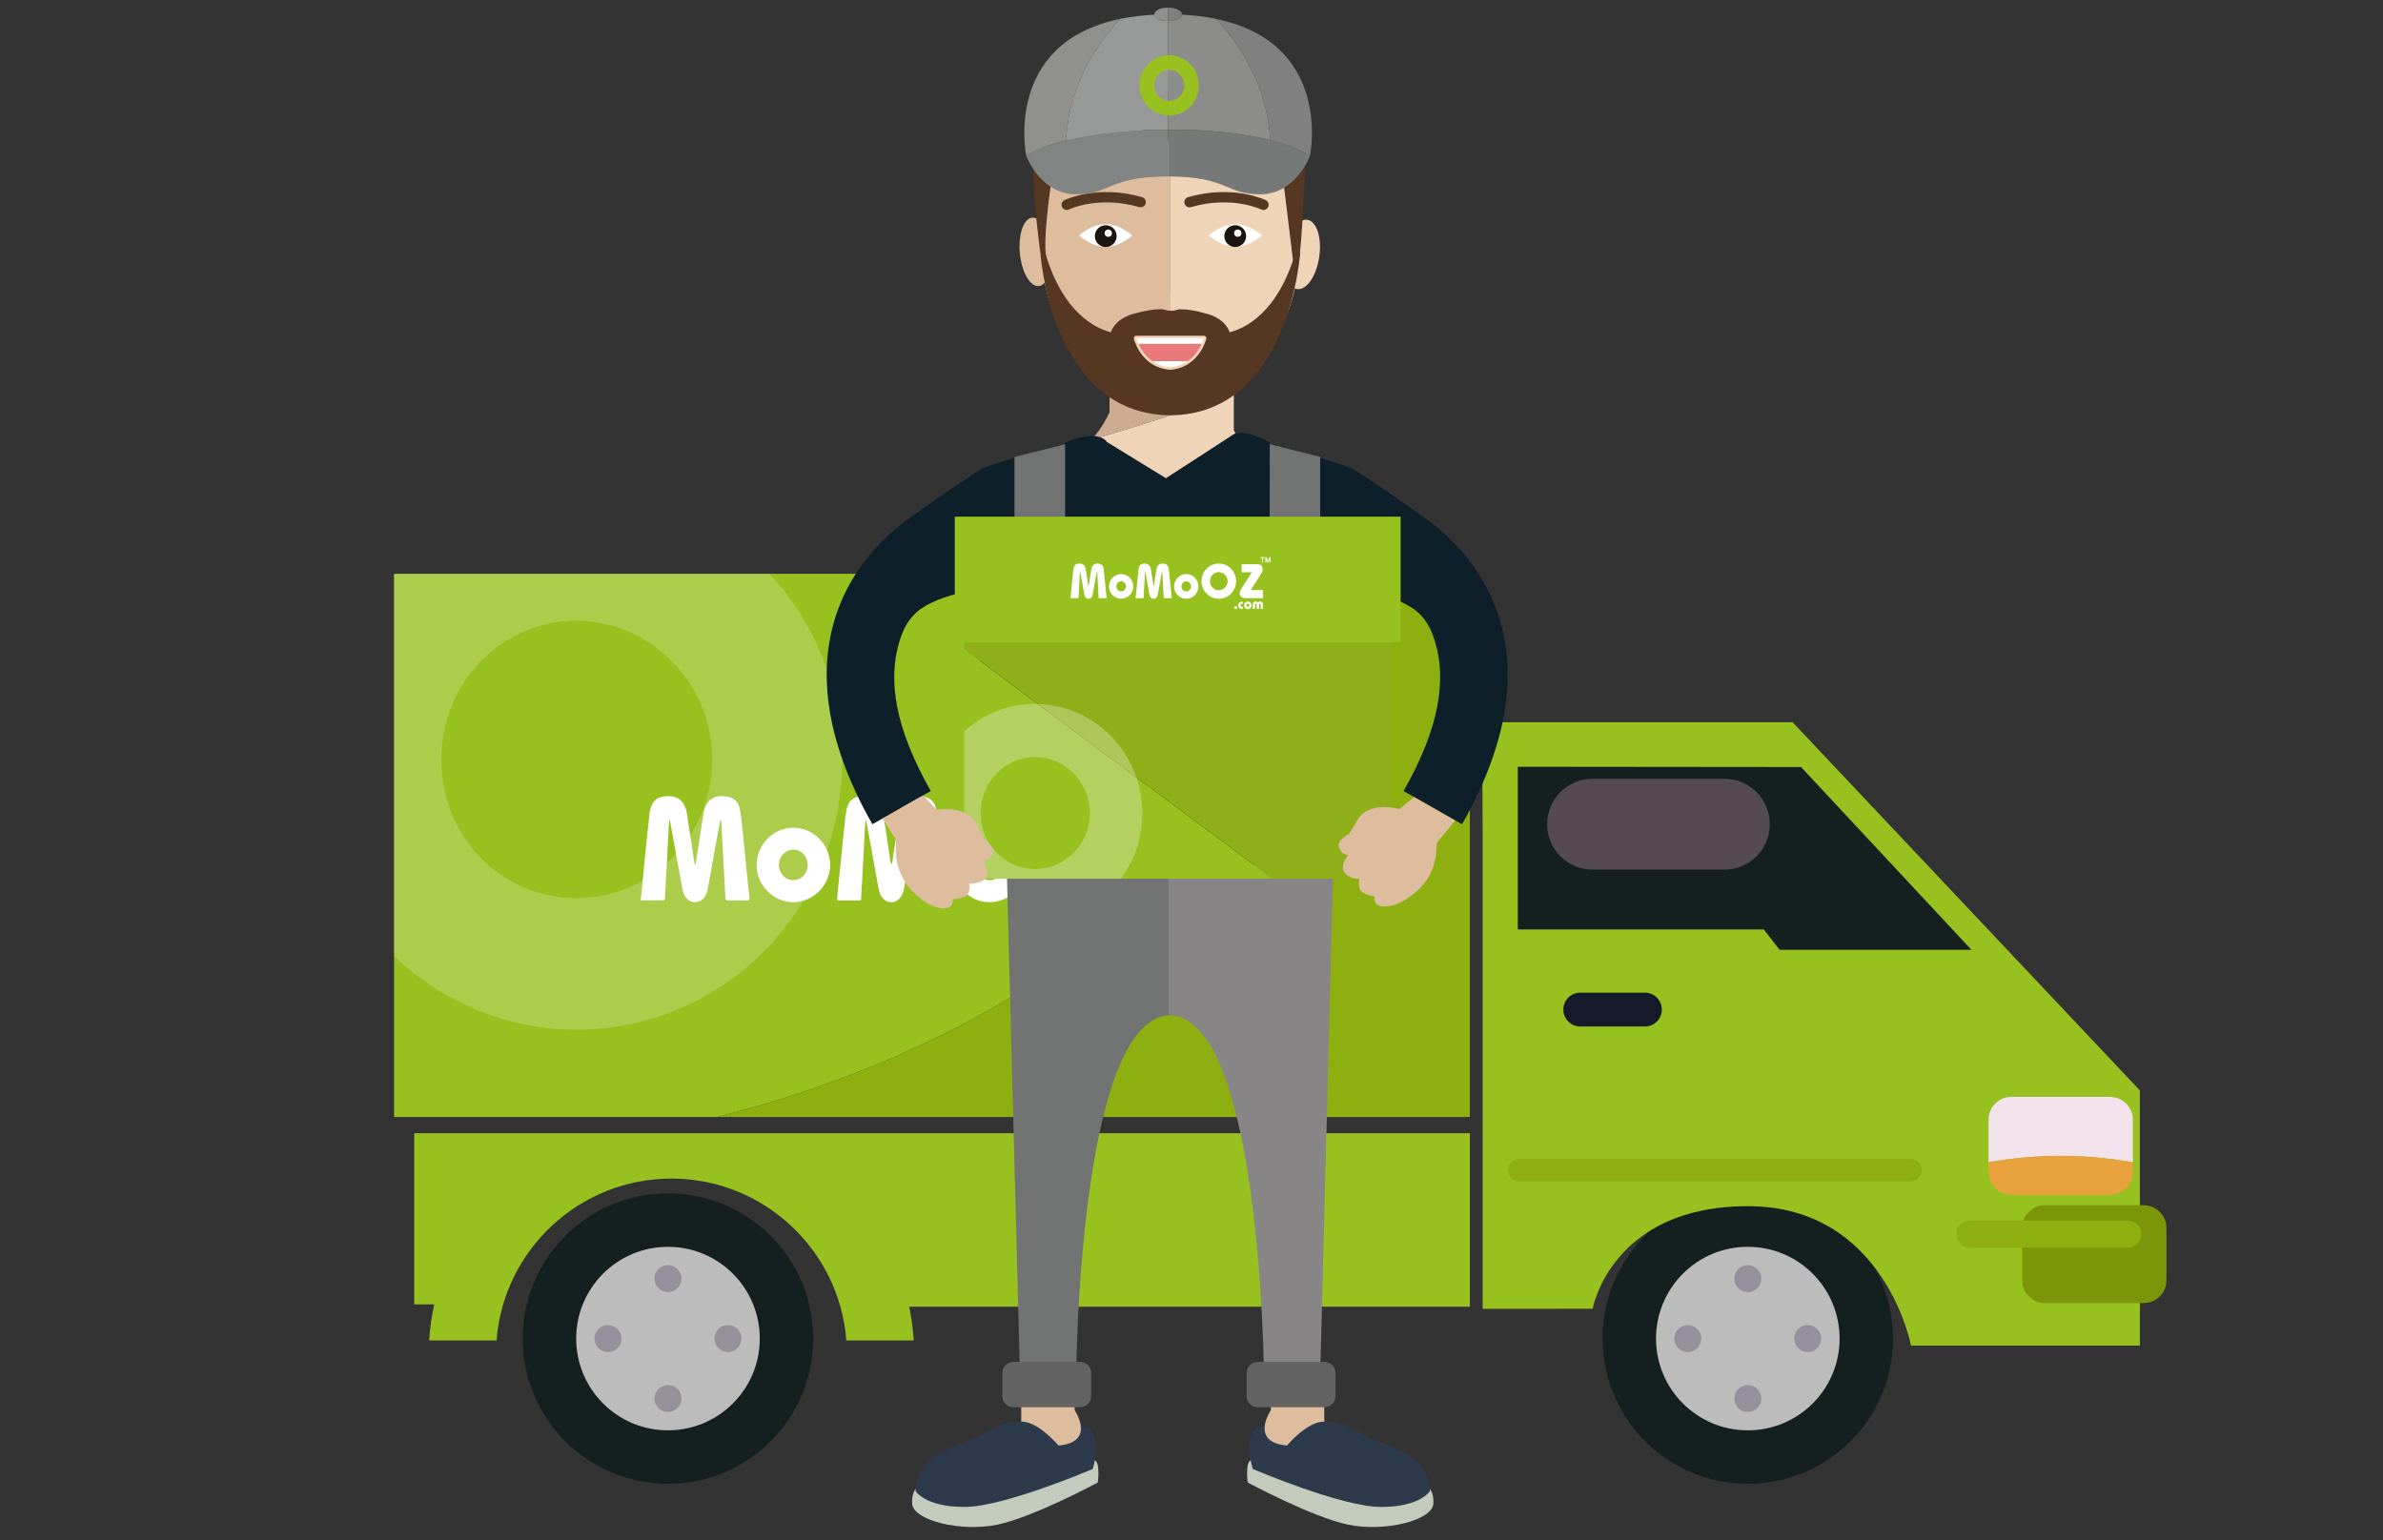 <?xml version="1.0" encoding="utf-8"?>
<!-- Generator: Adobe Illustrator 16.0.0, SVG Export Plug-In . SVG Version: 6.00 Build 0)  -->
<!DOCTYPE svg PUBLIC "-//W3C//DTD SVG 1.1//EN" "http://www.w3.org/Graphics/SVG/1.1/DTD/svg11.dtd">
<svg version="1.1" id="Layer_1" xmlns="http://www.w3.org/2000/svg" xmlns:xlink="http://www.w3.org/1999/xlink" x="0px" y="0px"
	 width="464px" height="300px" viewBox="0 0 464 300" enable-background="new 0 0 464 300" xml:space="preserve">
<rect x="0" y="0" width="464" height="300" fill="#333333" stroke="none"/>
<g>
	<g>
		<path fill="#14201F" d="M368.602,260.699c0,15.62-12.665,28.282-28.281,28.282c-15.621,0-28.281-12.662-28.281-28.282
			c0-15.618,12.66-28.285,28.281-28.285C355.937,232.414,368.602,245.081,368.602,260.699z"/>
		<circle fill="#BBBCBB" cx="340.319" cy="260.699" r="17.872"/>
		<g>
			<g>
				<path fill="#95919C" d="M342.947,249.022c0,1.448-1.176,2.63-2.632,2.63c-1.446,0-2.627-1.182-2.627-2.63
					c0-1.452,1.181-2.628,2.627-2.628C341.771,246.395,342.947,247.57,342.947,249.022z"/>
				<path fill="#95919C" d="M342.947,272.376c0,1.448-1.176,2.628-2.632,2.628c-1.446,0-2.627-1.18-2.627-2.628
					c0-1.453,1.181-2.628,2.627-2.628C341.771,269.748,342.947,270.923,342.947,272.376z"/>
			</g>
			<g>
				<path fill="#95919C" d="M351.994,263.33c-1.449,0-2.627-1.18-2.627-2.631c0-1.449,1.178-2.63,2.627-2.63
					c1.452,0,2.628,1.181,2.628,2.63C354.622,262.15,353.446,263.33,351.994,263.33z"/>
				<path fill="#95919C" d="M328.643,263.33c-1.449,0-2.631-1.18-2.631-2.631c0-1.449,1.182-2.63,2.631-2.63
					c1.452,0,2.627,1.181,2.627,2.63C331.27,262.15,330.095,263.33,328.643,263.33z"/>
			</g>
		</g>
	</g>
	<path fill="#96C11F" d="M349.042,140.656h-45.534h-14.818h-0.095l0.095,21.395v92.854h14.818v-0.014h6.603
		c0,0,3.585-19.978,30.223-19.978c26.639,0,31.762,27.149,31.762,27.149h44.568v-49.689L349.042,140.656z"/>
	<polygon fill="#14201F" points="295.533,149.33 295.533,181.023 343.433,181.023 346.508,184.979 383.86,184.979 350.683,149.384 	
		"/>
	<path fill="#151A2A" d="M323.576,196.623c0,1.821-1.474,3.296-3.295,3.296h-12.583c-1.82,0-3.296-1.475-3.296-3.296l0,0
		c0-1.819,1.476-3.295,3.296-3.295h12.583C322.103,193.328,323.576,194.804,323.576,196.623L323.576,196.623z"/>
	<path fill="#7B9609" d="M421.84,249.344c0,2.452-1.988,4.44-4.442,4.44h-19.223c-2.455,0-4.442-1.988-4.442-4.44v-10.18
		c0-2.453,1.987-4.44,4.442-4.44h19.223c2.454,0,4.442,1.987,4.442,4.44V249.344z"/>
	<g>
		<path fill="#F1E2EB" d="M415.295,226.36v-8.29c0-2.452-1.988-4.439-4.443-4.439h-19.221c-2.455,0-4.443,1.987-4.443,4.439v8.29
			c4.514-0.785,9.203-1.244,14.056-1.244C406.094,225.116,410.783,225.575,415.295,226.36z"/>
		<path fill="#E7A13D" d="M391.631,232.691h19.221c2.455,0,4.443-1.988,4.443-4.441v-1.89c-4.512-0.785-9.201-1.244-14.052-1.244
			c-4.853,0-9.542,0.459-14.056,1.244v1.89C387.188,230.703,389.176,232.691,391.631,232.691z"/>
	</g>
	<path fill="#544A4F" d="M344.604,160.519c0,4.888-3.964,8.852-8.853,8.852h-25.654c-4.888,0-8.852-3.964-8.852-8.852l0,0
		c0-4.888,3.964-8.851,8.852-8.851h25.654C340.641,151.668,344.604,155.631,344.604,160.519L344.604,160.519z"/>
	<path fill="#8DAF10" d="M416.966,240.35c0,1.456-1.181,2.639-2.636,2.639h-30.761c-1.456,0-2.638-1.183-2.638-2.639l0,0
		c0-1.456,1.182-2.636,2.638-2.636h30.761C415.785,237.714,416.966,238.894,416.966,240.35L416.966,240.35z"/>
	<path fill="#8DAF10" d="M374.192,227.899c0,1.213-0.983,2.195-2.196,2.195h-76.17c-1.213,0-2.196-0.982-2.196-2.195l0,0
		c0-1.215,0.983-2.197,2.196-2.197h76.17C373.209,225.702,374.192,226.685,374.192,227.899L374.192,227.899z"/>
	<g>
		<circle fill="#14201F" cx="130.064" cy="260.699" r="28.282"/>
		<circle fill="#BBBCBB" cx="130.063" cy="260.699" r="17.872"/>
		<g>
			<g>
				<path fill="#95919C" d="M132.692,249.022c0,1.448-1.176,2.63-2.631,2.63c-1.449,0-2.628-1.182-2.628-2.63
					c0-1.452,1.179-2.628,2.628-2.628C131.516,246.395,132.692,247.57,132.692,249.022z"/>
				<path fill="#95919C" d="M132.692,272.376c0,1.448-1.176,2.628-2.631,2.628c-1.449,0-2.628-1.18-2.628-2.628
					c0-1.453,1.179-2.628,2.628-2.628C131.516,269.748,132.692,270.923,132.692,272.376z"/>
			</g>
			<g>
				<path fill="#95919C" d="M141.739,263.33c-1.449,0-2.628-1.18-2.628-2.631c0-1.449,1.179-2.63,2.628-2.63
					c1.452,0,2.628,1.181,2.628,2.63C144.367,262.15,143.19,263.33,141.739,263.33z"/>
				<path fill="#95919C" d="M118.386,263.33c-1.449,0-2.63-1.18-2.63-2.631c0-1.449,1.181-2.63,2.63-2.63
					c1.453,0,2.628,1.181,2.628,2.63C121.014,262.15,119.839,263.33,118.386,263.33z"/>
			</g>
		</g>
	</g>
	<path fill="#96C11F" d="M286.2,220.705H80.646v33.335h3.896c-0.479,2.291-0.843,4.623-0.976,7.02h13.115
		c1.354-17.605,16.114-31.52,34.058-31.52c17.945,0,32.702,13.914,34.056,31.52h13.117c-0.123-2.238-0.456-4.419-0.882-6.564H286.2
		V220.705z"/>
	<g>
		<path fill="#8DAF10" d="M286.2,111.753h-17.169c-7.814,19.873-39.273,83.169-129.445,105.795H286.2V111.753z"/>
		<path fill="#96C11F" d="M269.031,111.753H76.727v105.795h62.859C229.758,194.922,261.217,131.626,269.031,111.753z"/>
		<g>
			<defs>
				<path id="SVGID_1_" d="M269.031,111.753H76.727v105.795h62.859C229.758,194.922,261.217,131.626,269.031,111.753z"/>
			</defs>
			<clipPath id="SVGID_2_">
				<use xlink:href="#SVGID_1_"  overflow="visible"/>
			</clipPath>
			<path opacity="0.2" clip-path="url(#SVGID_2_)" fill="#FFFFFD" d="M163.971,148.046c0.042,28.965-23.1,52.483-51.666,52.502
				c-28.329,0.02-51.871-23.52-51.894-51.89c-0.03-29.439,23.017-53.374,51.405-53.386
				C140.815,95.258,163.934,118.65,163.971,148.046z M85.942,147.846c-0.023,15.116,11.608,27.084,26.317,27.09
				c14.523,0.003,26.375-12.059,26.425-26.885c0.049-14.884-11.883-27.137-26.445-27.155
				C97.713,120.881,85.965,132.921,85.942,147.846z"/>
		</g>
	</g>
	<g>
		<g>
			<g>
				<path fill="#FFFFFF" d="M237.282,154.318v-2.565h-0.955v-0.344h2.306v0.344h-0.964v2.565H237.282z"/>
				<path fill="#FFFFFF" d="M237.752,154.401h-0.549v-2.567h-0.96v-0.509h2.469v0.509h-0.96V154.401z M237.365,154.235h0.221v-2.565
					h0.963v-0.178h-2.14v0.178h0.956V154.235z"/>
			</g>
			<g>
				<path fill="#FFFFFF" d="M239.237,154.318v-2.909h0.58l0.688,2.059c0.064,0.193,0.11,0.337,0.141,0.431
					c0.029-0.105,0.084-0.261,0.154-0.464l0.695-2.025h0.52v2.909h-0.371v-2.436l-0.844,2.436h-0.35l-0.842-2.477v2.477H239.237z"/>
				<path fill="#FFFFFF" d="M242.098,154.401h-0.534v-2.028l-0.707,2.028h-0.465l-0.699-2.061v2.061h-0.535v-3.076h0.722l0.018,0.06
					l0.688,2.059c0.021,0.068,0.044,0.131,0.062,0.188c0.021-0.065,0.047-0.142,0.076-0.225l0.715-2.081h0.66V154.401z
					 M241.725,154.235h0.207v-2.743h-0.207V154.235z M240.51,154.235h0.229l0.956-2.743h-0.141l-0.676,1.967
					c-0.07,0.206-0.121,0.36-0.153,0.466l-0.079,0.254l-0.08-0.256c-0.029-0.096-0.076-0.238-0.14-0.428l-0.669-2.004h-0.182
					L240.51,154.235z M239.321,154.235h0.208v-2.743h-0.208V154.235z"/>
			</g>
		</g>
		<g>
			<path fill="#FFFFFF" d="M184.159,175.367c-1.527,0-2.979,0.006-4.43-0.016c-0.098-0.003-0.262-0.229-0.271-0.359
				c-0.079-1.084-0.13-2.173-0.189-3.261c-0.179-3.264-0.361-6.523-0.538-9.786c-0.047-0.859-0.083-1.719-0.212-2.583
				c-0.198,1.085-0.398,2.172-0.595,3.258c-0.64,3.553-1.268,7.107-1.933,10.655c-0.089,0.479-0.305,0.959-0.569,1.368
				c-0.941,1.458-2.8,1.433-3.769-0.013c-0.507-0.756-0.597-1.636-0.752-2.495c-0.566-3.104-1.128-6.211-1.691-9.318
				c-0.164-0.906-0.324-1.813-0.491-2.72c-0.025-0.138-0.071-0.272-0.206-0.396c-0.036,0.532-0.081,1.066-0.109,1.601
				c-0.104,1.994-0.192,3.99-0.302,5.983c-0.141,2.583-0.298,5.164-0.438,7.747c-0.014,0.26-0.114,0.341-0.358,0.34
				c-1.317-0.005-2.636-0.01-3.952,0.003c-0.37,0.005-0.384-0.196-0.358-0.463c0.101-1.01,0.199-2.017,0.3-3.024
				c0.171-1.699,0.344-3.399,0.517-5.1c0.2-1.97,0.394-3.94,0.604-5.91c0.106-1.006,0.198-2.018,0.375-3.013
				c0.41-2.295,1.83-2.979,4.141-2.757c1.67,0.159,2.667,1.261,2.982,3.113c0.367,2.159,0.676,4.329,1.006,6.494
				c0.164,1.075,0.317,2.152,0.479,3.228c0.019,0.13,0.075,0.253,0.224,0.394c0.057-0.262,0.125-0.519,0.167-0.783
				c0.461-3.03,0.907-6.063,1.387-9.091c0.084-0.53,0.25-1.064,0.473-1.553c0.619-1.363,1.946-2.021,3.573-1.835
				c1.812,0.207,2.601,0.82,3.03,2.376c0.093,0.334,0.169,0.678,0.206,1.021c0.254,2.421,0.494,4.843,0.741,7.265
				c0.232,2.27,0.47,4.541,0.7,6.813C183.993,173.464,184.069,174.38,184.159,175.367z"/>
			<path fill="#FFFFFF" d="M135.448,168.322c0.124-0.803,0.248-1.604,0.371-2.404c0.393-2.555,0.781-5.106,1.179-7.658
				c0.044-0.282,0.122-0.563,0.214-0.833c0.608-1.747,2.01-2.595,3.865-2.345c0.224,0.03,0.45,0.055,0.673,0.099
				c1.236,0.238,1.993,1.013,2.256,2.206c0.223,1.014,0.347,2.054,0.462,3.087c0.226,2.029,0.417,4.061,0.619,6.093
				c0.195,1.972,0.382,3.942,0.577,5.914c0.078,0.782,0.157,1.563,0.259,2.343c0.052,0.402-0.047,0.568-0.494,0.556
				c-1.226-0.027-2.453-0.021-3.679-0.001c-0.375,0.007-0.49-0.118-0.508-0.484c-0.1-2.086-0.224-4.167-0.337-6.253
				c-0.157-2.899-0.312-5.798-0.471-8.698c-0.006-0.097-0.037-0.192-0.169-0.299c-0.108,0.561-0.222,1.121-0.324,1.683
				c-0.688,3.789-1.378,7.577-2.055,11.369c-0.139,0.78-0.31,1.537-0.83,2.172c-0.936,1.141-2.53,1.13-3.455-0.017
				c-0.579-0.718-0.715-1.582-0.872-2.446c-0.754-4.177-1.511-8.351-2.268-12.525c-0.012-0.069-0.03-0.137-0.128-0.205
				c-0.033,0.273-0.083,0.547-0.097,0.821c-0.105,1.995-0.199,3.988-0.304,5.981c-0.149,2.84-0.303,5.682-0.469,8.518
				c-0.008,0.129-0.151,0.351-0.234,0.354c-1.479,0.021-2.958,0.016-4.48,0.016c0.101-1.044,0.196-2.031,0.295-3.021
				c0.167-1.668,0.336-3.339,0.504-5.008c0.17-1.685,0.34-3.369,0.511-5.054c0.129-1.263,0.255-2.526,0.399-3.786
				c0.043-0.373,0.12-0.747,0.225-1.107c0.456-1.552,1.368-2.223,3.12-2.322c2.23-0.125,3.593,1.056,3.95,3.413
				c0.48,3.168,0.964,6.332,1.448,9.497c0.019,0.122,0.062,0.241,0.089,0.361C135.344,168.332,135.396,168.327,135.448,168.322z"/>
			<path fill="#FFFFFF" d="M221.94,165.413c0.008,5.685-4.532,10.298-10.138,10.303c-5.558,0.003-10.178-4.616-10.182-10.183
				c-0.006-5.776,4.517-10.473,10.086-10.476C217.396,155.055,221.933,159.645,221.94,165.413z M206.629,165.374
				c-0.005,2.966,2.277,5.314,5.164,5.314c2.85,0.001,5.174-2.366,5.185-5.274c0.009-2.921-2.331-5.325-5.188-5.329
				C208.939,160.082,206.634,162.445,206.629,165.374z"/>
			<path fill="#FFFFFF" d="M230.638,170.606c0.816,0,1.51,0,2.203,0c1.453,0,2.907,0.016,4.358-0.009
				c0.43-0.007,0.537,0.134,0.529,0.548c-0.025,1.256-0.018,2.512-0.002,3.769c0.002,0.316-0.062,0.464-0.421,0.461
				c-3.437-0.014-6.873,0.022-10.31-0.033c-2.286-0.036-3.562-2.055-2.674-4.172c0.313-0.746,0.76-1.444,1.197-2.13
				c1.789-2.806,3.599-5.599,5.4-8.396c0.079-0.123,0.142-0.258,0.248-0.448c-0.216-0.012-0.373-0.028-0.529-0.028
				c-1.683-0.001-3.361-0.009-5.043,0.006c-0.33,0.003-0.449-0.082-0.445-0.431c0.019-1.302,0.019-2.604,0-3.905
				c-0.005-0.352,0.119-0.432,0.447-0.43c2.907,0.014,5.814,0.003,8.721,0.022c0.446,0.002,0.909,0.072,1.339,0.198
				c1.457,0.424,1.936,1.504,1.845,3.08c-0.049,0.839-0.436,1.565-0.87,2.264c-1.877,2.999-3.754,6.001-5.628,9.002
				C230.893,170.149,230.797,170.332,230.638,170.606z"/>
			<path fill="#FFFFFF" d="M192.683,161.211c3.709-0.099,7.198,3.248,7.157,7.278c-0.042,3.94-3.275,7.233-7.178,7.227
				c-3.882-0.008-7.137-3.33-7.136-7.271C185.526,164.315,189.075,161.111,192.683,161.211z M189.907,168.465
				c0.001,1.691,1.188,2.952,2.778,2.951c1.571,0,2.815-1.299,2.816-2.946c0.002-1.651-1.289-3.017-2.835-2.999
				C191.102,165.486,189.907,166.786,189.907,168.465z"/>
			<path fill="#FFFFFF" d="M147.337,168.465c0-4.008,3.205-7.255,7.162-7.254c3.883,0.001,7.146,3.316,7.145,7.259
				c-0.002,3.921-3.296,7.238-7.17,7.248C150.481,175.728,147.225,172.184,147.337,168.465z M157.27,168.486
				c0.005-1.689-1.242-3.033-2.799-3.017c-1.555,0.014-2.807,1.341-2.809,2.974c0,1.653,1.233,2.97,2.79,2.972
				C156.034,171.421,157.265,170.142,157.27,168.486z"/>
			<path fill="#FFFFFF" d="M234.734,177.887c0.535-0.484,1.115-0.695,1.811-0.477c0.719,0.225,1.168,0.793,1.174,1.539
				c0.005,0.757-0.012,1.514,0.008,2.271c0.006,0.301-0.071,0.438-0.401,0.433c-1.198-0.02-0.96,0.102-0.982-0.942
				c-0.011-0.515-0.007-1.028-0.003-1.543c0.003-0.304-0.127-0.507-0.436-0.526c-0.314-0.019-0.479,0.188-0.488,0.478
				c-0.023,0.681-0.037,1.36-0.02,2.042c0.01,0.376-0.119,0.503-0.496,0.494c-1.014-0.025-0.83,0.066-0.844-0.851
				c-0.01-0.514,0-1.028-0.004-1.542c-0.004-0.337-0.114-0.628-0.504-0.616c-0.356,0.009-0.464,0.286-0.464,0.607
				c0,0.666-0.013,1.331,0.006,1.995c0.007,0.295-0.092,0.405-0.389,0.402c-1.232-0.012-0.976,0.088-0.992-0.928
				c-0.012-0.649-0.059-1.308,0.029-1.946c0.179-1.289,1.59-1.865,2.661-1.128C234.498,177.717,234.596,177.788,234.734,177.887z"/>
			<path fill="#FFFFFF" d="M231.002,179.555c0,1.209-0.968,2.215-2.152,2.236c-1.153,0.021-2.229-1.063-2.231-2.244
				c-0.001-1.191,1.046-2.231,2.237-2.224C230.035,177.331,231.002,178.337,231.002,179.555z M229.701,179.551
				c0-0.513-0.376-0.921-0.858-0.931c-0.468-0.013-0.877,0.407-0.887,0.908c-0.013,0.512,0.413,0.971,0.889,0.958
				C229.32,180.477,229.702,180.06,229.701,179.551z"/>
			<path fill="#FFFFFF" d="M225.269,181.648c-1.28-0.015-2.107-0.834-2.111-2.088c-0.002-1.255,0.87-2.13,2.137-2.14
				c0.135-0.001,0.287-0.037,0.404,0.01c0.119,0.052,0.229,0.17,0.298,0.289c0.043,0.078-0.004,0.208,0.011,0.312
				c0.058,0.438-0.063,0.644-0.573,0.639c-0.636-0.008-0.919,0.346-0.896,0.938c0.019,0.54,0.318,0.801,0.92,0.811
				c0.55,0.007,0.522,0.01,0.556,0.684c0.022,0.446-0.135,0.61-0.563,0.546C225.392,181.639,225.33,181.648,225.269,181.648z"/>
			<path fill="#FFFFFF" d="M222.571,180.897c0.001,0.485-0.366,0.877-0.838,0.891c-0.484,0.014-0.878-0.396-0.873-0.903
				c0.006-0.503,0.357-0.845,0.862-0.844C222.229,180.045,222.569,180.387,222.571,180.897z"/>
		</g>
	</g>
</g>
<g>
	<g>
		<path fill="#727373" d="M195.904,164.478l2.699,103.437h10.947c0,0,0.39-70.203,18.49-70.203V160.58L195.904,164.478z"/>
		<path fill="#888586" d="M259.714,164.478l-2.658,103.437h-10.946c0,0-0.475-70.203-18.575-70.203V160.58L259.714,164.478z"/>
		<g>
			<path fill="#CCAC91" d="M240.244,74.698h-24.204v5.722h-0.082c-0.87,1.932-2.044,3.694-3.458,5.234
				c4.081-1.173,23.986-6.99,27.744-9.832V74.698z"/>
			<path fill="#EFD4B7" d="M240.244,83.845v-8.022c-3.758,2.841-23.664,8.659-27.744,9.832c-1.609,1.755-3.529,3.221-5.677,4.303
				c2.367,3.376-0.287,10.372,3.4,12.275l2.565,5.031l2.071,3.65l14.009,20.421l11.345-22.097l2.763-2.565l1.38-3.551l3.157-3.552
				c3.313-1.89-1.108-6.567,1.062-9.687C245.123,88.225,242.229,87.094,240.244,83.845z"/>
		</g>
		<path fill="#C3CBBC" d="M179.412,289.221c0,0-1.971,0.33-1.807,3.615c0.164,3.287,9.53,5.588,16.596,4.108
			c7.065-1.479,19.553-8.215,19.553-8.215s0.493-3.617-0.493-4.273C212.275,283.799,179.412,289.221,179.412,289.221z"/>
		<path fill="#2D3A4C" d="M198.846,276.897c0,0-2.839-0.492-7.111,2.301c-4.271,2.794-12.816,2.792-13.474,11.174
			c0,0,1.808,3.122,9.531,3.122c7.722,0,24.976-7.396,24.976-7.396s2.465-7.721-2.136-8.543L198.846,276.897z"/>
		<path fill="#DEBC9E" d="M209.258,274.67c0,0,4.241,6.208-3.152,6.863c0,0-4.013-4.8-7.26-4.636v-3.799l10.306-2.115
			L209.258,274.67z"/>
		<path fill="#C3CBBC" d="M277.289,289.221c0,0,1.971,0.33,1.807,3.615c-0.162,3.287-9.53,5.588-16.596,4.108
			s-19.554-8.215-19.554-8.215s-0.491-3.617,0.493-4.273C244.426,283.799,277.289,289.221,277.289,289.221z"/>
		<path fill="#2D3A4C" d="M257.854,276.897c0,0,2.839-0.492,7.111,2.301c4.273,2.794,12.818,2.792,13.474,11.174
			c0,0-1.807,3.122-9.53,3.122c-7.722,0-24.977-7.396-24.977-7.396s-2.465-7.721,2.137-8.543L257.854,276.897z"/>
		<path fill="#DEBC9E" d="M247.443,274.67c0,0-4.242,6.208,3.151,6.863c0,0,4.013-4.8,7.259-4.636v-3.799l-10.305-2.115
			L247.443,274.67z"/>
		<path fill="#EFD4B7" d="M250.245,49.06c-0.542,3.727,0.502,6.967,2.33,7.235c1.832,0.271,3.753-2.532,4.296-6.259
			c0.543-3.725-0.502-6.965-2.329-7.235C252.713,42.531,250.789,45.333,250.245,49.06z"/>
		<path fill="#DEBC9E" d="M204.66,48.756c0.357,3.678-0.722,6.793-2.398,6.956c-1.678,0.164-3.326-2.684-3.681-6.364
			c-0.354-3.678,0.721-6.792,2.397-6.957C202.658,42.229,204.309,45.078,204.66,48.756z"/>
		<g>
			<path fill="#DEBC9E" d="M227.326,21.077c-22.195-0.598-24.681,8.596-24.681,25.956c0,17.607,11.001,31.915,24.681,32.307
				c0.193,0.006,0.385,0.02,0.577,0.02h0V21.066C227.711,21.07,227.519,21.082,227.326,21.077z"/>
			<path fill="#EFD4B7" d="M253.161,47.032c0-17.853-10.733-25.976-24.686-25.976c-0.19,0-0.381,0.006-0.572,0.01v58.293
				C241.854,79.358,253.161,64.886,253.161,47.032z"/>
		</g>
		<g>
			<path fill="none" d="M221.152,66.294c0,1.435,1.164,2.599,2.599,2.599h4.152v-5.197h-4.152
				C222.315,63.696,221.152,64.86,221.152,66.294z"/>
			<path fill="none" d="M231.987,68.894c1.435,0,2.598-1.164,2.598-2.599c0-1.435-1.163-2.598-2.598-2.598h-4.084v5.197H231.987z"/>
		</g>
		<path fill="#563722" d="M202.544,49.052c0,0-2.549-18.541-0.623-20.548c1.926-2.006,2.969-1.364,2.969-1.364
			s-2.408-3.691-1.605-5.376c0.803-1.685,7.785-13.643,28.73-10.995c20.945,2.649,22.069,22.07,22.069,22.07
			s-0.563,15.167-1.204,17.975l-1.124-0.16l-2.246-18.458c0,0-2.568,4.575-10.353,1.926c-7.785-2.648-17.254-15.167-31.619-6.661
			c0,0-2.247,2.81-2.327,4.093c-0.08,1.285-2.407,15.087-1.444,18.698L202.544,49.052z"/>
		<path fill="#563722" d="M207.693,40.892c-0.372,0-0.729-0.207-0.903-0.563c-0.245-0.498-0.038-1.101,0.461-1.345
			c0.067-0.033,1.673-0.809,4.342-1.262c2.437-0.414,6.286-0.63,10.79,0.685c0.533,0.156,0.838,0.715,0.684,1.248
			c-0.156,0.533-0.715,0.838-1.248,0.683c-7.896-2.309-13.625,0.424-13.683,0.452C207.993,40.86,207.842,40.892,207.693,40.892z"/>
		<path fill="#563722" d="M246.014,40.892c-0.148,0-0.299-0.032-0.44-0.101c-0.032-0.015-1.483-0.704-3.878-1.1
			c-2.211-0.367-5.707-0.552-9.806,0.646c-0.533,0.155-1.091-0.15-1.247-0.683c-0.156-0.533,0.15-1.092,0.683-1.248
			c4.503-1.315,8.353-1.1,10.79-0.685c2.669,0.453,4.274,1.229,4.341,1.262c0.5,0.244,0.707,0.847,0.463,1.345
			C246.743,40.685,246.385,40.892,246.014,40.892z"/>
		<path fill="#563722" d="M252.127,49.548c-3.467,11.514-9.805,14.432-12.703,15.17c-0.21-0.63-1.101-2.829-4.813-3.705
			c-1.557-0.454-3.372-0.783-4.748-0.787c-0.398-0.012-0.813-0.015-1.244-0.015h-1.521c-0.435,0-0.852,0.003-1.252,0.016
			c-1.346,0.003-3.104,0.333-4.63,0.762c-3.794,0.868-4.705,3.086-4.92,3.726c-2.906-0.746-9.226-3.675-12.685-15.166l-1.048-0.497
			c0,0,1.901,31.549,25.19,31.828v0.005c0,0,0.083-0.002,0.134-0.003c0.012,0.001-0.002,0.001,0.01,0.001
			c0.04,0.001,0.093,0.002,0.093,0.002V80.88c23.23-0.279,25.187-31.828,25.187-31.828L252.127,49.548z"/>
		<g>
			<g>
				<g>
					<g>
						<ellipse fill="#DEBC9E" cx="224.511" cy="57.633" rx="2.742" ry="1.898"/>
					</g>
					<ellipse fill="#EFD4B7" cx="231.623" cy="57.633" rx="2.742" ry="1.898"/>
				</g>
			</g>
			<g>
				<path fill="#DEBC9E" d="M225.248,58.638c0,1.028,1.181,1.865,2.656,1.896v-3.793C226.429,56.772,225.248,57.609,225.248,58.638z
					"/>
				<path fill="#EFD4B7" d="M227.99,56.74c-0.029,0-0.058,0.001-0.086,0.001v3.793c0.028,0.001,0.057,0.002,0.086,0.002
					c1.514,0,2.742-0.851,2.742-1.898C230.731,57.589,229.504,56.74,227.99,56.74z"/>
			</g>
		</g>
		<path fill="#636363" d="M212.474,271.91c0,1.192-0.967,2.158-2.159,2.158h-12.987c-1.192,0-2.159-0.966-2.159-2.158v-4.516
			c0-1.191,0.967-2.16,2.159-2.16h12.987c1.192,0,2.159,0.969,2.159,2.16V271.91z"/>
		<path fill="#636363" d="M260.044,271.91c0,1.192-0.968,2.158-2.159,2.158h-12.988c-1.19,0-2.157-0.966-2.157-2.158v-4.516
			c0-1.191,0.967-2.16,2.157-2.16h12.988c1.191,0,2.159,0.969,2.159,2.16V271.91z"/>
		<path fill="#0D202A" d="M291.435,118.899c-2.429-6.752-7.003-12.784-13.228-17.443c-4.572-3.423-14.633-10.187-15.19-10.338
			c0,0,0.001-0.001,0.001-0.002c-5.973-2.104-12.303-3.772-15.781-4.632l0.029-0.299c0,0-3.938-2.437-6.604-1.738l-0.041-0.125
			l-0.489,0.316c-0.222,0.104-0.431,0.238-0.622,0.403l-12.464,8.075l-0.049-0.003l-11.559-7.086l-0.03-0.143
			c-2.396-2.397-8.1,0.345-8.1,0.345l0.025,0.246c-3.471,0.858-9.823,2.53-15.814,4.641c0.001,0,0.001,0.001,0.001,0.002
			c-0.558,0.152-10.619,6.915-15.191,10.338c-6.224,4.659-10.798,10.69-13.228,17.443c-2.038,5.666-2.614,11.86-1.713,18.411
			c1,7.27,3.852,15.082,8.479,23.218l11.375-6.466c-6.827-12.009-8.719-21.807-5.788-30.109c0.831-2.353,1.958-3.917,3.677-5.268
			c2.851-1.941,6.314-2.989,9.711-3.518c0.263,0.038,0.532,0.066,0.803,0.116l4.582,53.257h31.655h2.774h31.655l4.581-53.257
			c0.271-0.049,0.54-0.087,0.803-0.125c3.398,0.529,6.86,1.581,9.713,3.522c1.719,1.352,2.846,2.917,3.677,5.271
			c2.931,8.303,1.039,18.101-5.787,30.109l11.373,6.467c4.627-8.137,7.479-15.948,8.479-23.217
			C294.049,130.759,293.474,124.564,291.435,118.899z"/>
		<g>
			<g>
				<g>
					<path fill="#EA7A7A" d="M221.266,65.833c0,0,0.066,0.28,0.229,0.703c0.363,0.941,1.208,2.638,2.88,3.789
						c0.896,0.617,2.029,1.081,3.454,1.186c1.426-0.105,2.559-0.565,3.455-1.183c1.672-1.15,2.518-2.851,2.88-3.792
						c0.163-0.423,0.229-0.703,0.229-0.703H221.266z"/>
					<path fill="#EFD4B7" d="M227.83,72.015c-0.012,0-0.024,0-0.037-0.001c-1.38-0.103-2.625-0.53-3.702-1.271
						c-1.793-1.234-2.69-3.046-3.064-4.017c-0.173-0.448-0.246-0.744-0.249-0.757c-0.037-0.149-0.003-0.288,0.092-0.41
						c0.096-0.121,0.241-0.172,0.395-0.172h13.128c0.154,0,0.301,0.051,0.395,0.172c0.096,0.122,0.131,0.27,0.094,0.42
						c-0.004,0.012-0.076,0.302-0.249,0.751c-0.375,0.971-1.271,2.781-3.064,4.015c-1.077,0.741-2.323,1.167-3.702,1.269
						C227.855,72.016,227.843,72.015,227.83,72.015z M221.959,66.391c0.002,0,0.003-0.011,0.005-0.007
						c0.333,0.863,1.125,2.461,2.696,3.542c0.918,0.633,1.985,0.995,3.169,1.089c1.185-0.094,2.251-0.463,3.17-1.096
						c1.571-1.081,2.364-2.671,2.697-3.534c0-0.003,0.002,0.006,0.004,0.006H221.959z"/>
				</g>
				<path fill="#FFFFFF" d="M231.285,70.33h-6.909c0.896,0.617,2.029,1.079,3.454,1.184
					C229.256,71.408,230.389,70.946,231.285,70.33z"/>
			</g>
			<g>
				<path fill="#FFFFFF" d="M221.266,65.85c0,0,0.066,0.271,0.229,0.695c0.051,0.131,0.112,0.279,0.183,0.438h12.304
					c0.07-0.159,0.131-0.306,0.183-0.438c0.163-0.424,0.229-0.695,0.229-0.695H221.266z"/>
				<path fill="#EA7A7A" d="M221.679,66.983c0.435,0.968,1.26,2.358,2.697,3.347h6.909c1.437-0.989,2.264-2.378,2.697-3.347H221.679
					z"/>
			</g>
		</g>
		<path fill="#FFFFFF" d="M220.444,45.861c0,0-2.31,2.198-5.159,2.198c-2.848,0-5.158-2.198-5.158-2.198s2.31-2.199,5.158-2.199
			C218.134,43.663,220.444,45.861,220.444,45.861z"/>
		<path fill="#FFFFFF" d="M245.703,45.861c0,0-2.309,2.198-5.157,2.198s-5.157-2.198-5.157-2.198s2.309-2.199,5.157-2.199
			S245.703,45.861,245.703,45.861z"/>
		<g>
			<circle fill="#1C140F" cx="215.304" cy="45.984" r="2.122"/>
			<circle fill="#FFFFFF" cx="215.801" cy="45.418" r="0.712"/>
		</g>
		<g>
			<circle fill="#1C140F" cx="240.514" cy="45.984" r="2.123"/>
			<circle fill="#FFFFFF" cx="241.011" cy="45.418" r="0.712"/>
		</g>
		<g>
			<path fill="#90908E" d="M218.114,3.688c0.004-0.004,0.006-0.008,0.01-0.013c-22.893,4.724-18.296,26.683-18.296,26.683
				c2.172-1.322,4.884-2.306,7.756-3.038C207.836,22.04,209.646,12.753,218.114,3.688z"/>
			<path fill="#979998" d="M207.583,27.32c8.271-2.105,17.885-2.115,19.865-2.029v-6.037c0.029-2.636,0.455-7.059,0-7.631V4.088
				c-1.434,0-2.604-0.545-2.679-1.231c-2.439,0.125-4.646,0.407-6.646,0.819c-0.003,0.005-0.006,0.008-0.01,0.013
				C209.646,12.753,207.836,22.04,207.583,27.32z"/>
			<path fill="#8C8D8B" d="M227.449,4.088v21.203c0.038,0.002,0.074,0.003,0.105,0.005c1.72-0.09,11.402-0.122,19.762,2.015
				c-0.254-5.282-2.067-14.564-10.529-23.624c-0.004-0.004-0.008-0.008-0.011-0.012c-2-0.413-4.207-0.695-6.646-0.82
				C230.054,3.543,228.885,4.088,227.449,4.088z"/>
			<path fill="#808080" d="M255.44,25.149c-0.001-0.013-0.001-0.024-0.001-0.037c-0.008-0.288-0.021-0.585-0.038-0.889
				c-0.001-0.029-0.003-0.06-0.005-0.09c-0.019-0.302-0.044-0.61-0.073-0.926c-0.002-0.029-0.006-0.058-0.009-0.088
				c-0.032-0.324-0.07-0.653-0.115-0.989c-0.002-0.013-0.004-0.028-0.007-0.042c-0.146-1.058-0.365-2.167-0.683-3.298
				c0-0.001-0.001-0.002-0.002-0.005c-0.105-0.377-0.224-0.757-0.352-1.137c-0.002-0.004-0.004-0.008-0.005-0.013
				c-1.825-5.362-6.028-10.938-15.288-13.461c-0.014-0.004-0.027-0.007-0.04-0.01c-0.653-0.178-1.331-0.339-2.034-0.485
				c-0.005,0-0.009-0.001-0.013-0.002c0.003,0.004,0.007,0.007,0.011,0.012c8.462,9.06,10.275,18.342,10.529,23.624
				c2.865,0.733,5.574,1.72,7.755,3.046c0,0,0.085-0.406,0.173-1.112c0.007-0.052,0.014-0.106,0.02-0.161
				c0.013-0.104,0.024-0.215,0.037-0.331c0.011-0.1,0.021-0.204,0.031-0.312c0.006-0.071,0.013-0.14,0.019-0.213
				c0.014-0.161,0.026-0.331,0.038-0.506c0.004-0.063,0.009-0.128,0.012-0.195c0.013-0.193,0.021-0.396,0.029-0.605
				c0.002-0.053,0.004-0.108,0.005-0.163c0.008-0.229,0.013-0.466,0.015-0.712c0-0.03,0-0.062,0-0.092
				C255.449,25.695,255.447,25.427,255.44,25.149z"/>
			<path fill="#808482" d="M207.583,27.32c-2.873,0.732-5.584,1.716-7.756,3.038c0,0,2.723,7.479,9.696,7.479
				c6.921,0,6.059-3.42,17.925-3.473l0,0v-4.978v-4.095C225.468,25.206,215.854,25.215,207.583,27.32z"/>
			<path fill="#757977" d="M247.316,27.312c-8.36-2.137-18.042-2.105-19.762-2.015c-0.031-0.002-0.068-0.003-0.105-0.005v4.095
				v4.978c11.868,0.053,11.006,3.473,17.927,3.473c6.974,0,9.695-7.479,9.695-7.479C252.891,29.032,250.182,28.045,247.316,27.312z"
				/>
			<path fill="#90908E" d="M224.762,2.787c0,0.023,0.005,0.047,0.008,0.07c0.076,0.687,1.245,1.231,2.679,1.231V2.785v-1.3
				C225.965,1.484,224.762,2.067,224.762,2.787z"/>
			<path fill="#808080" d="M227.449,1.484v1.3v1.304c1.437,0,2.605-0.545,2.682-1.231c0.002-0.023,0.006-0.047,0.006-0.07
				C230.137,2.067,228.934,1.484,227.449,1.484z"/>
		</g>
		<polygon fill="#727373" points="207.389,118.22 197.542,119.161 197.542,88.995 207.389,86.507 		"/>
		<polygon fill="#727373" points="247.211,118.22 257.059,119.161 257.059,88.995 247.245,86.5 		"/>
		<g>
			<g>
				<g>
					<polygon fill="#96C11F" points="187.744,171.137 247.787,171.137 187.744,126.446 					"/>
					<polygon fill="#8EAF17" points="270.891,103.071 187.744,103.071 187.744,126.446 247.787,171.137 270.891,171.137 					"/>
					<g>
						<defs>
							<polygon id="SVGID_3_" points="187.744,171.137 247.787,171.137 251.423,134.773 187.744,126.446 							"/>
						</defs>
						<clipPath id="SVGID_4_">
							<use xlink:href="#SVGID_3_"  overflow="visible"/>
						</clipPath>
						<path opacity="0.3" clip-path="url(#SVGID_4_)" fill="#F9F9F9" d="M222.424,158.396c0.017,11.686-9.319,21.174-20.845,21.183
							c-11.429,0.007-20.927-9.489-20.937-20.936c-0.012-11.878,9.287-21.534,20.739-21.538
							C213.083,137.098,222.409,146.535,222.424,158.396z M190.944,158.314c-0.01,6.099,4.683,10.927,10.618,10.93
							c5.859,0.001,10.642-4.865,10.661-10.847c0.02-6.006-4.794-10.949-10.669-10.955
							C195.692,147.436,190.954,152.293,190.944,158.314z"/>
					</g>
				</g>
				<rect x="185.91" y="100.626" fill="#96C11F" width="86.815" height="24.455"/>
			</g>
		</g>
		<path fill="#DEBC9E" d="M179.747,154.93l2.688,2.788c0,0,6.491-1.191,8.087,3.419l1.131,2.394c0,0,2.479,1.588,1.672,2.908
			c-0.807,1.319-1.354,1.033-1.888,1.276c0,0,1.455,2.215,0.374,3.393c-1.08,1.177-3.056,0.955-3.056,0.955s0.265,1.824-0.69,2.429
			c-0.956,0.604-2.614,0.665-2.614,0.665s0.309,0.743-0.533,1.464c-0.842,0.722-3.244-0.129-3.244-0.129s-7.127-3.031-7.261-10.771
			l0.065-2.23l-2.667-4.064L179.747,154.93z"/>
		<path fill="#DEBC9E" d="M275.36,155.247l-2.898,2.318c0,0-6.335-1.852-8.396,2.572l-1.369,2.264c0,0-2.63,1.325-1.962,2.721
			c0.666,1.397,1.24,1.168,1.747,1.465c0,0-1.675,2.054-0.721,3.336c0.954,1.28,2.943,1.263,2.943,1.263s-0.452,1.788,0.437,2.487
			c0.888,0.698,2.531,0.931,2.531,0.931s-0.382,0.707,0.381,1.51c0.764,0.804,3.24,0.205,3.24,0.205s7.4-2.285,8.326-9.971
			l0.164-2.227l3.575-4.315L275.36,155.247z"/>
		<path fill="#96C11F" d="M233.424,16.638c0.004,3.233-2.58,5.858-5.769,5.86c-3.162,0.002-5.791-2.625-5.793-5.792
			c-0.003-3.287,2.57-5.958,5.739-5.959C230.838,10.745,233.418,13.356,233.424,16.638z M224.712,16.615
			c-0.002,1.688,1.296,3.023,2.938,3.024c1.622,0.001,2.945-1.346,2.95-3.001c0.006-1.661-1.326-3.029-2.952-3.031
			C226.026,13.605,224.714,14.949,224.712,16.615z"/>
	</g>
	<g>
		<g>
			<g>
				<path fill="#FFFFFF" d="M245.773,109.516v-0.852h-0.316v-0.114h0.765v0.114h-0.319v0.852H245.773z"/>
				<path fill="#FFFFFF" d="M245.93,109.543h-0.182v-0.852h-0.318v-0.168h0.818v0.168h-0.318V109.543z M245.801,109.488h0.074v-0.85
					h0.318v-0.06h-0.709v0.06h0.316V109.488z"/>
			</g>
			<g>
				<path fill="#FFFFFF" d="M246.423,109.516v-0.966h0.192l0.229,0.684c0.021,0.063,0.036,0.111,0.047,0.143
					c0.01-0.036,0.027-0.086,0.051-0.155l0.23-0.672h0.172v0.966h-0.122v-0.808l-0.28,0.808h-0.115l-0.28-0.821v0.821H246.423z"/>
				<path fill="#FFFFFF" d="M247.371,109.543h-0.177v-0.673l-0.235,0.673h-0.154l-0.232-0.684v0.684h-0.177v-1.02h0.24l0.005,0.019
					l0.229,0.683c0.007,0.023,0.016,0.043,0.021,0.063c0.006-0.022,0.016-0.046,0.024-0.075l0.237-0.69h0.219V109.543z
					 M247.248,109.488h0.068v-0.91h-0.068V109.488z M246.845,109.488h0.076l0.317-0.91h-0.047l-0.225,0.653
					c-0.023,0.068-0.039,0.12-0.051,0.155l-0.025,0.084l-0.027-0.085c-0.01-0.032-0.025-0.08-0.046-0.142l-0.222-0.665h-0.061
					L246.845,109.488z M246.45,109.488h0.069v-0.91h-0.069V109.488z"/>
			</g>
		</g>
		<g>
			<path fill="#FFFFFF" d="M228.147,116.5c-0.506,0-0.988,0.002-1.47-0.005c-0.032-0.001-0.087-0.076-0.09-0.119
				c-0.026-0.36-0.043-0.722-0.063-1.082c-0.06-1.083-0.119-2.164-0.178-3.247c-0.015-0.285-0.028-0.57-0.07-0.857
				c-0.065,0.36-0.132,0.721-0.198,1.082c-0.212,1.178-0.42,2.357-0.642,3.535c-0.029,0.158-0.101,0.318-0.188,0.454
				c-0.313,0.484-0.929,0.476-1.25-0.004c-0.168-0.251-0.198-0.542-0.25-0.828c-0.188-1.03-0.375-2.061-0.561-3.091
				c-0.054-0.301-0.108-0.603-0.163-0.903c-0.008-0.045-0.024-0.09-0.068-0.13c-0.012,0.177-0.027,0.354-0.037,0.531
				c-0.034,0.661-0.063,1.323-0.1,1.985c-0.047,0.857-0.099,1.713-0.146,2.57c-0.004,0.086-0.037,0.113-0.118,0.113
				c-0.438-0.002-0.875-0.004-1.312,0c-0.122,0.002-0.127-0.065-0.118-0.154c0.034-0.334,0.066-0.668,0.1-1.002
				c0.057-0.564,0.114-1.129,0.171-1.692c0.067-0.654,0.131-1.308,0.201-1.961c0.036-0.334,0.065-0.67,0.125-1
				c0.135-0.762,0.607-0.988,1.374-0.916c0.554,0.053,0.885,0.419,0.99,1.034c0.121,0.717,0.225,1.436,0.334,2.155
				c0.055,0.356,0.104,0.714,0.159,1.071c0.006,0.044,0.024,0.084,0.075,0.131c0.018-0.087,0.042-0.173,0.055-0.261
				c0.153-1.005,0.302-2.012,0.461-3.017c0.028-0.176,0.083-0.352,0.157-0.515c0.206-0.452,0.646-0.67,1.185-0.608
				c0.601,0.069,0.863,0.272,1.006,0.789c0.03,0.11,0.056,0.225,0.068,0.339c0.084,0.803,0.164,1.607,0.246,2.41
				c0.077,0.754,0.156,1.508,0.232,2.261C228.093,115.869,228.118,116.172,228.147,116.5z"/>
			<path fill="#FFFFFF" d="M211.985,114.163c0.041-0.267,0.082-0.532,0.124-0.798c0.129-0.848,0.259-1.694,0.391-2.541
				c0.015-0.093,0.041-0.187,0.071-0.275c0.202-0.581,0.667-0.862,1.283-0.779c0.074,0.01,0.149,0.019,0.224,0.032
				c0.41,0.08,0.661,0.337,0.748,0.732c0.074,0.336,0.115,0.682,0.153,1.024c0.075,0.673,0.138,1.348,0.206,2.021
				c0.064,0.654,0.126,1.309,0.191,1.962c0.026,0.259,0.052,0.52,0.086,0.777c0.017,0.133-0.016,0.188-0.164,0.185
				c-0.407-0.01-0.813-0.008-1.22-0.001c-0.125,0.002-0.163-0.039-0.169-0.161c-0.033-0.691-0.074-1.382-0.112-2.074
				c-0.053-0.962-0.104-1.924-0.157-2.887c-0.001-0.031-0.012-0.063-0.056-0.099c-0.036,0.186-0.074,0.372-0.108,0.558
				c-0.228,1.258-0.457,2.514-0.683,3.772c-0.045,0.259-0.102,0.51-0.274,0.72c-0.311,0.378-0.839,0.375-1.146-0.005
				c-0.192-0.238-0.237-0.525-0.29-0.812c-0.25-1.386-0.502-2.771-0.753-4.156c-0.004-0.022-0.01-0.045-0.042-0.068
				c-0.011,0.091-0.028,0.181-0.032,0.272c-0.035,0.662-0.066,1.323-0.101,1.985c-0.05,0.942-0.101,1.885-0.156,2.826
				c-0.002,0.042-0.05,0.116-0.077,0.117c-0.491,0.007-0.981,0.005-1.487,0.005c0.034-0.346,0.065-0.673,0.098-1.001
				c0.056-0.554,0.112-1.108,0.168-1.662c0.056-0.56,0.113-1.118,0.169-1.677c0.043-0.419,0.084-0.838,0.132-1.257
				c0.015-0.124,0.04-0.247,0.075-0.367c0.152-0.515,0.455-0.738,1.035-0.77c0.74-0.042,1.192,0.35,1.311,1.131
				c0.159,1.051,0.32,2.101,0.481,3.151c0.007,0.041,0.02,0.08,0.029,0.12C211.951,114.166,211.968,114.164,211.985,114.163z"/>
			<path fill="#FFFFFF" d="M240.684,113.197c0.002,1.886-1.504,3.417-3.364,3.418c-1.845,0.001-3.376-1.531-3.378-3.378
				c-0.002-1.917,1.498-3.476,3.346-3.477C239.176,109.76,240.681,111.283,240.684,113.197z M235.604,113.184
				c-0.002,0.984,0.755,1.764,1.713,1.764c0.945,0,1.717-0.785,1.721-1.75c0.003-0.97-0.773-1.767-1.723-1.768
				C236.369,111.429,235.604,112.213,235.604,113.184z"/>
			<path fill="#FFFFFF" d="M243.568,114.92c0.271,0,0.502,0,0.732,0c0.481,0,0.965,0.005,1.445-0.003
				c0.143-0.002,0.178,0.045,0.176,0.182c-0.009,0.417-0.006,0.834-0.002,1.25c0.002,0.105-0.019,0.154-0.139,0.153
				c-1.141-0.005-2.28,0.007-3.42-0.011c-0.76-0.012-1.183-0.682-0.889-1.384c0.104-0.249,0.253-0.479,0.398-0.708
				c0.593-0.93,1.193-1.857,1.791-2.785c0.027-0.041,0.047-0.085,0.082-0.149c-0.072-0.004-0.123-0.009-0.176-0.009
				c-0.558,0-1.115-0.002-1.672,0.002c-0.11,0.001-0.149-0.027-0.148-0.143c0.006-0.432,0.006-0.864,0-1.296
				c-0.002-0.117,0.039-0.144,0.148-0.143c0.965,0.004,1.929,0.001,2.893,0.007c0.149,0.001,0.303,0.024,0.445,0.066
				c0.484,0.141,0.643,0.499,0.611,1.021c-0.016,0.279-0.145,0.52-0.289,0.751c-0.621,0.996-1.244,1.991-1.867,2.987
				C243.654,114.768,243.621,114.829,243.568,114.92z"/>
			<path fill="#FFFFFF" d="M230.976,111.804c1.23-0.034,2.388,1.077,2.374,2.414c-0.014,1.308-1.086,2.4-2.381,2.398
				c-1.288-0.002-2.367-1.105-2.367-2.411C228.601,112.833,229.779,111.77,230.976,111.804z M230.055,114.209
				c0,0.562,0.394,0.981,0.921,0.98c0.521,0,0.934-0.432,0.934-0.978c0.001-0.548-0.427-1-0.94-0.996
				C230.451,113.222,230.055,113.653,230.055,114.209z"/>
			<path fill="#FFFFFF" d="M215.93,114.21c0-1.331,1.063-2.407,2.376-2.406c1.289,0,2.371,1.099,2.371,2.408
				c-0.001,1.301-1.094,2.402-2.379,2.404C216.974,116.62,215.893,115.444,215.93,114.21z M219.226,114.217
				c0.002-0.561-0.412-1.006-0.928-1.001c-0.517,0.005-0.932,0.445-0.933,0.987c0,0.548,0.41,0.984,0.926,0.986
				C218.815,115.19,219.224,114.766,219.226,114.217z"/>
			<path fill="#FFFFFF" d="M244.929,117.336c0.177-0.161,0.37-0.231,0.601-0.159c0.238,0.075,0.387,0.264,0.389,0.51
				c0.002,0.251-0.003,0.503,0.002,0.754c0.003,0.1-0.021,0.145-0.131,0.144c-0.399-0.006-0.32,0.034-0.326-0.312
				c-0.004-0.171-0.004-0.341-0.002-0.513c0.002-0.101-0.042-0.168-0.145-0.174c-0.104-0.007-0.159,0.062-0.162,0.158
				c-0.008,0.226-0.012,0.452-0.006,0.678c0.003,0.125-0.04,0.167-0.164,0.164c-0.338-0.008-0.276,0.022-0.281-0.282
				c-0.002-0.171,0-0.341-0.002-0.512c0-0.112-0.037-0.209-0.166-0.205c-0.118,0.003-0.154,0.095-0.154,0.202
				c0,0.221-0.004,0.442,0.002,0.663c0.003,0.097-0.03,0.134-0.129,0.133c-0.408-0.004-0.324,0.028-0.328-0.308
				c-0.004-0.216-0.021-0.435,0.009-0.646c0.059-0.428,0.528-0.619,0.883-0.374C244.85,117.279,244.883,117.302,244.929,117.336z"/>
			<path fill="#FFFFFF" d="M243.689,117.889c0,0.401-0.32,0.734-0.713,0.742c-0.383,0.007-0.74-0.352-0.741-0.745
				c0-0.396,0.348-0.74,0.743-0.738C243.369,117.151,243.689,117.485,243.689,117.889z M243.258,117.888
				c0-0.17-0.124-0.306-0.283-0.31c-0.156-0.004-0.293,0.135-0.295,0.302c-0.004,0.17,0.137,0.323,0.295,0.318
				C243.133,118.195,243.259,118.056,243.258,117.888z"/>
			<path fill="#FFFFFF" d="M241.787,118.584c-0.424-0.005-0.699-0.277-0.701-0.694c0-0.416,0.29-0.706,0.711-0.709
				c0.044-0.001,0.094-0.012,0.133,0.003c0.039,0.017,0.077,0.056,0.1,0.096c0.014,0.026-0.002,0.069,0.004,0.104
				c0.019,0.146-0.021,0.213-0.19,0.211c-0.212-0.001-0.306,0.115-0.298,0.312c0.006,0.179,0.105,0.266,0.306,0.269
				c0.183,0.003,0.173,0.004,0.185,0.228c0.008,0.148-0.045,0.203-0.187,0.182C241.828,118.582,241.809,118.584,241.787,118.584z"/>
			<path fill="#FFFFFF" d="M240.893,118.334c0.001,0.161-0.121,0.291-0.278,0.295c-0.16,0.005-0.292-0.131-0.29-0.299
				c0.002-0.167,0.119-0.28,0.287-0.28C240.779,118.052,240.892,118.166,240.893,118.334z"/>
		</g>
	</g>
</g>
</svg>
